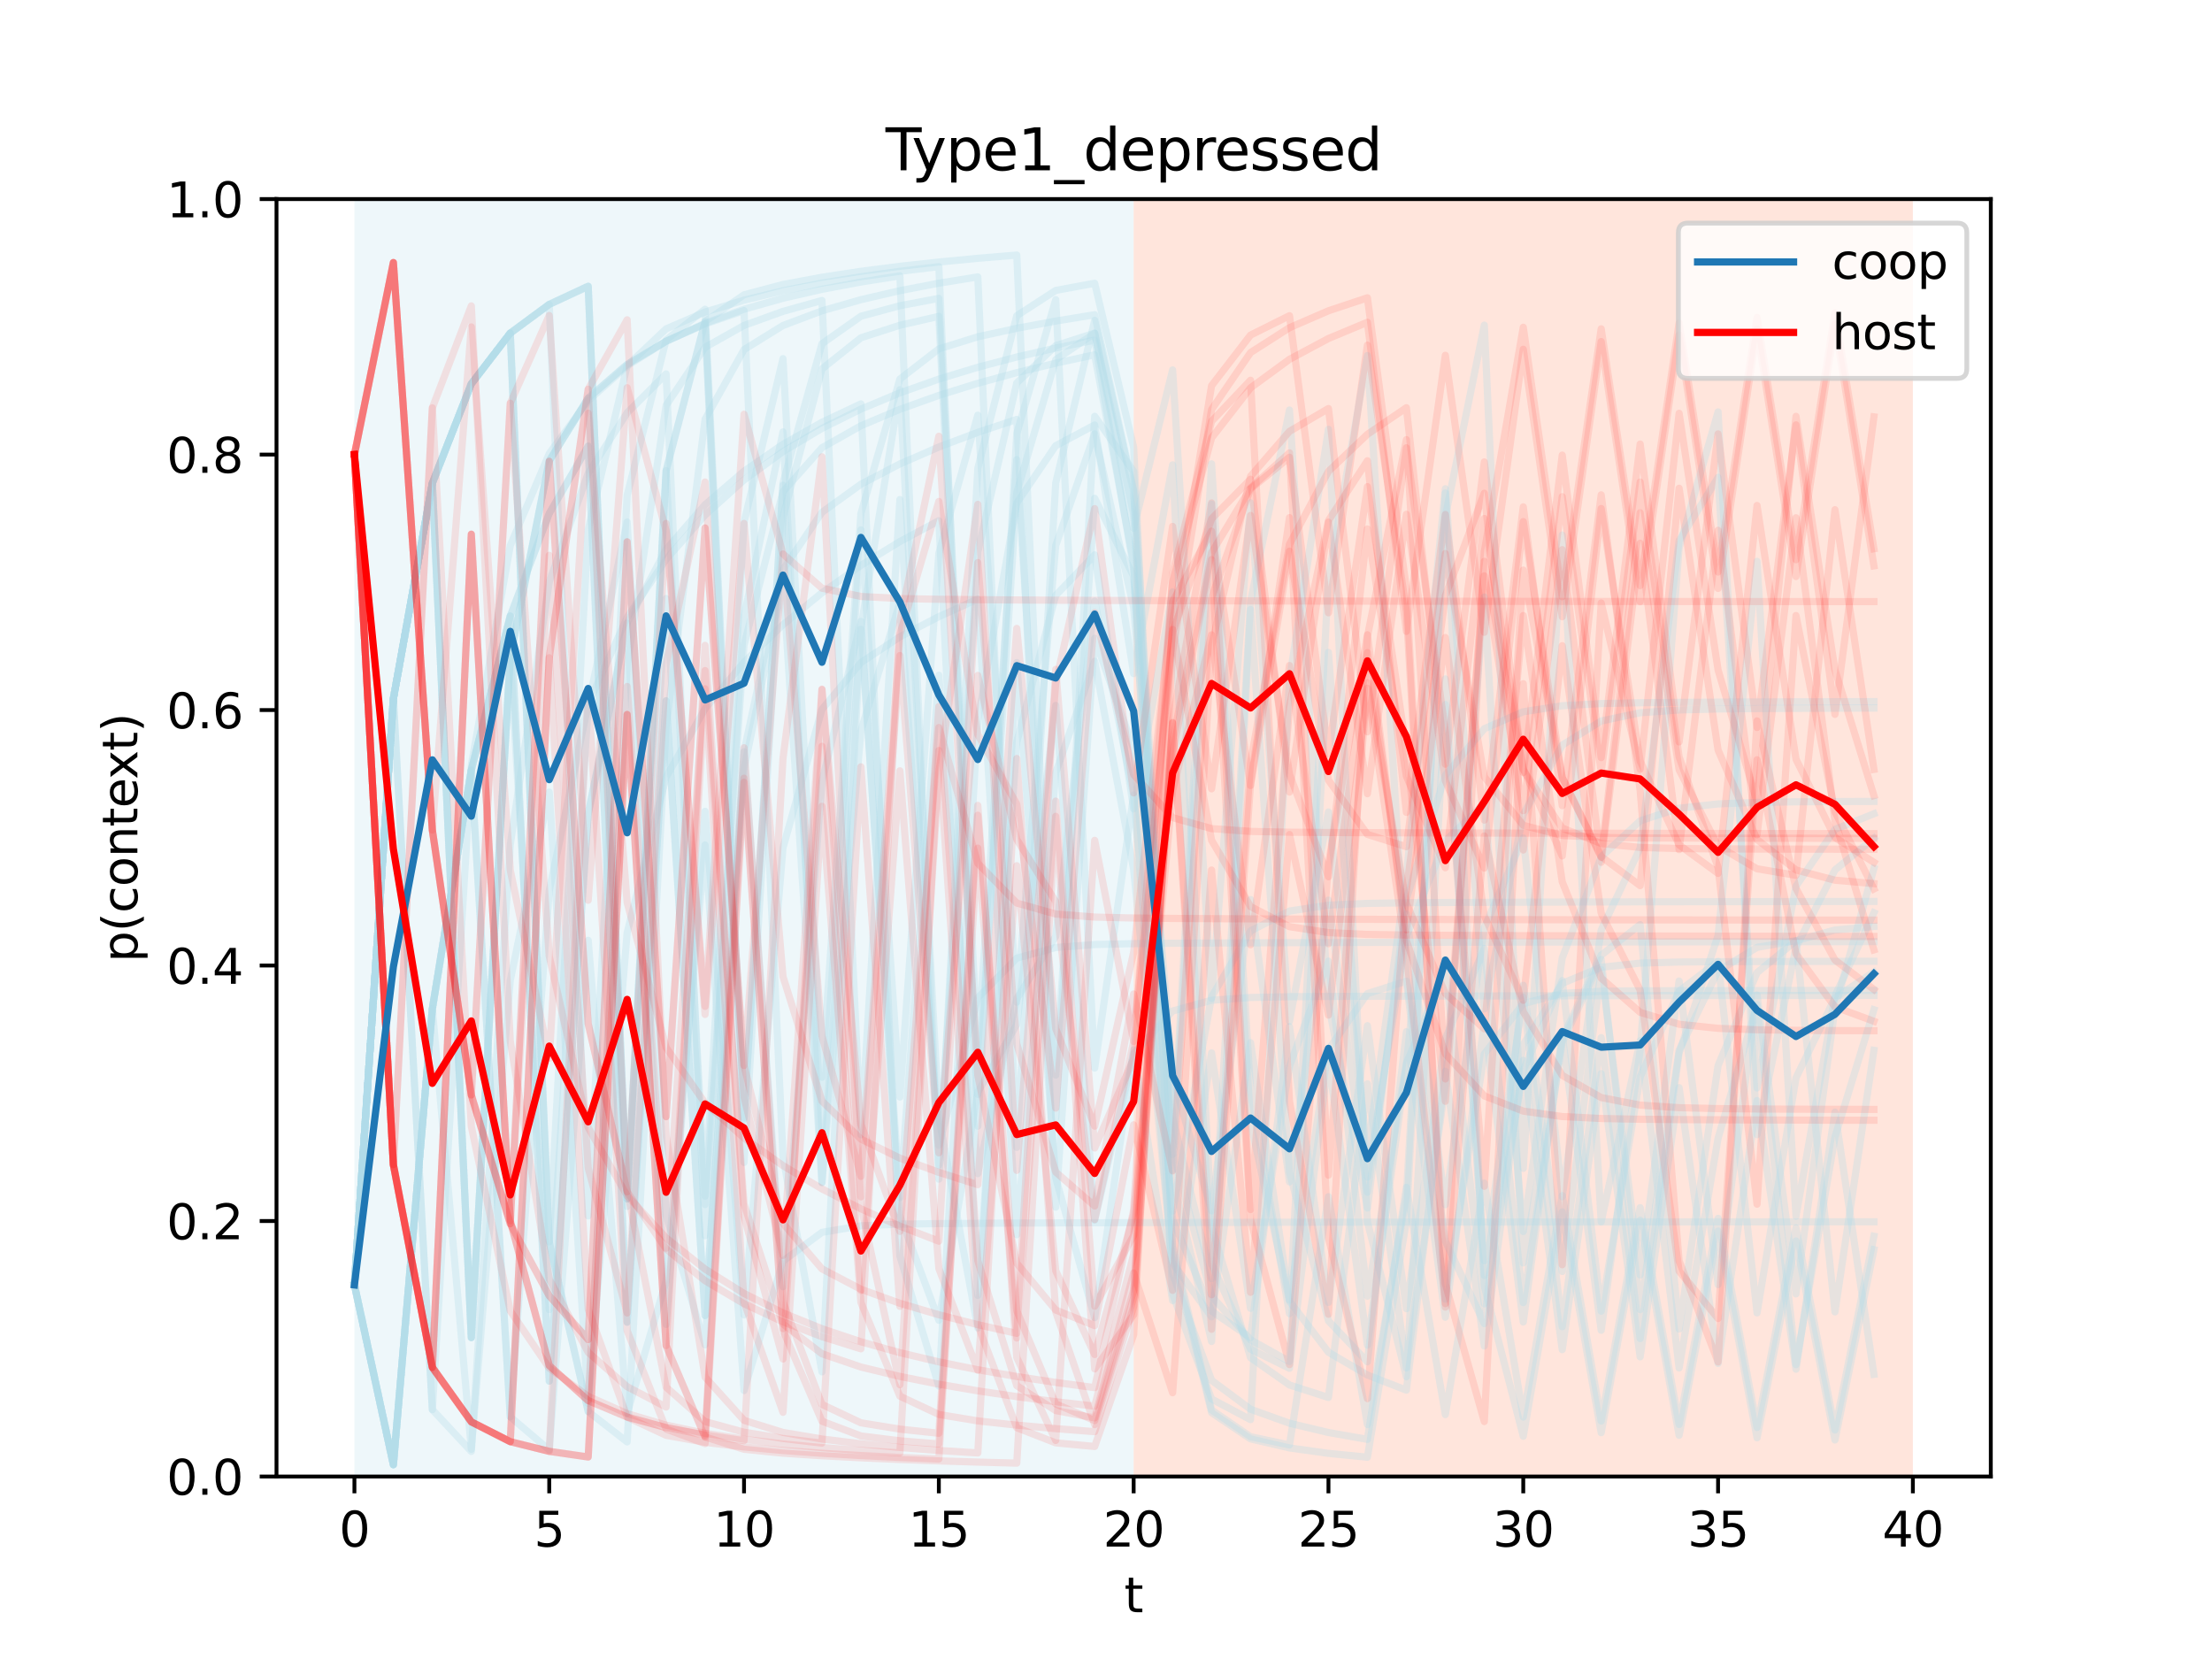 <?xml version="1.0" encoding="utf-8" standalone="no"?>
<!DOCTYPE svg PUBLIC "-//W3C//DTD SVG 1.1//EN"
  "http://www.w3.org/Graphics/SVG/1.1/DTD/svg11.dtd">
<svg height="345.6pt" version="1.1" viewBox="0 0 460.8 345.6" width="460.8pt" xmlns="http://www.w3.org/2000/svg" xmlns:xlink="http://www.w3.org/1999/xlink">
 <defs>
  <style type="text/css">*{stroke-linecap:butt;stroke-linejoin:round;}</style>
 </defs>
 <g id="figure_1">
  <g id="patch_1">
   <path d="M 0 345.6 
L 460.8 345.6 
L 460.8 0 
L 0 0 
z
" style="fill:#ffffff;"/>
  </g>
  <g id="axes_1">
   <g id="patch_2">
    <path d="M 57.6 307.584 
L 414.72 307.584 
L 414.72 41.472 
L 57.6 41.472 
z
" style="fill:#ffffff;"/>
   </g>
   <g id="patch_3">
    <path clip-path="url(#p70c078f89a)" d="M 73.833 307.584 
L 73.833 41.472 
L 236.16 41.472 
L 236.16 307.584 
z
" style="fill:#add8e6;opacity:0.2;"/>
   </g>
   <g id="patch_4">
    <path clip-path="url(#p70c078f89a)" d="M 236.16 307.584 
L 236.16 41.472 
L 398.487 41.472 
L 398.487 307.584 
z
" style="fill:#ff7f50;opacity:0.2;"/>
   </g>
   <g id="matplotlib.axis_1">
    <g id="xtick_1">
     <g id="line2d_1">
      <defs>
       <path d="M 0 0 
L 0 3.5 
" id="mb868117c98" style="stroke:#000000;stroke-width:0.8;"/>
      </defs>
      <g>
       <use style="stroke:#000000;stroke-width:0.8;" x="73.833" xlink:href="#mb868117c98" y="307.584"/>
      </g>
     </g>
     <g id="text_1">
      <!-- 0 -->
      <g transform="translate(70.651 322.182)scale(0.1 -0.1)">
       <defs>
        <path d="M 2034 4250 
Q 1547 4250 1301 3770 
Q 1056 3291 1056 2328 
Q 1056 1369 1301 889 
Q 1547 409 2034 409 
Q 2525 409 2770 889 
Q 3016 1369 3016 2328 
Q 3016 3291 2770 3770 
Q 2525 4250 2034 4250 
z
M 2034 4750 
Q 2819 4750 3233 4129 
Q 3647 3509 3647 2328 
Q 3647 1150 3233 529 
Q 2819 -91 2034 -91 
Q 1250 -91 836 529 
Q 422 1150 422 2328 
Q 422 3509 836 4129 
Q 1250 4750 2034 4750 
z
" id="DejaVuSans-30" transform="scale(0.016)"/>
       </defs>
       <use xlink:href="#DejaVuSans-30"/>
      </g>
     </g>
    </g>
    <g id="xtick_2">
     <g id="line2d_2">
      <g>
       <use style="stroke:#000000;stroke-width:0.8;" x="114.415" xlink:href="#mb868117c98" y="307.584"/>
      </g>
     </g>
     <g id="text_2">
      <!-- 5 -->
      <g transform="translate(111.233 322.182)scale(0.1 -0.1)">
       <defs>
        <path d="M 691 4666 
L 3169 4666 
L 3169 4134 
L 1269 4134 
L 1269 2991 
Q 1406 3038 1543 3061 
Q 1681 3084 1819 3084 
Q 2600 3084 3056 2656 
Q 3513 2228 3513 1497 
Q 3513 744 3044 326 
Q 2575 -91 1722 -91 
Q 1428 -91 1123 -41 
Q 819 9 494 109 
L 494 744 
Q 775 591 1075 516 
Q 1375 441 1709 441 
Q 2250 441 2565 725 
Q 2881 1009 2881 1497 
Q 2881 1984 2565 2268 
Q 2250 2553 1709 2553 
Q 1456 2553 1204 2497 
Q 953 2441 691 2322 
L 691 4666 
z
" id="DejaVuSans-35" transform="scale(0.016)"/>
       </defs>
       <use xlink:href="#DejaVuSans-35"/>
      </g>
     </g>
    </g>
    <g id="xtick_3">
     <g id="line2d_3">
      <g>
       <use style="stroke:#000000;stroke-width:0.8;" x="154.996" xlink:href="#mb868117c98" y="307.584"/>
      </g>
     </g>
     <g id="text_3">
      <!-- 10 -->
      <g transform="translate(148.634 322.182)scale(0.1 -0.1)">
       <defs>
        <path d="M 794 531 
L 1825 531 
L 1825 4091 
L 703 3866 
L 703 4441 
L 1819 4666 
L 2450 4666 
L 2450 531 
L 3481 531 
L 3481 0 
L 794 0 
L 794 531 
z
" id="DejaVuSans-31" transform="scale(0.016)"/>
       </defs>
       <use xlink:href="#DejaVuSans-31"/>
       <use x="63.623" xlink:href="#DejaVuSans-30"/>
      </g>
     </g>
    </g>
    <g id="xtick_4">
     <g id="line2d_4">
      <g>
       <use style="stroke:#000000;stroke-width:0.8;" x="195.578" xlink:href="#mb868117c98" y="307.584"/>
      </g>
     </g>
     <g id="text_4">
      <!-- 15 -->
      <g transform="translate(189.216 322.182)scale(0.1 -0.1)">
       <use xlink:href="#DejaVuSans-31"/>
       <use x="63.623" xlink:href="#DejaVuSans-35"/>
      </g>
     </g>
    </g>
    <g id="xtick_5">
     <g id="line2d_5">
      <g>
       <use style="stroke:#000000;stroke-width:0.8;" x="236.16" xlink:href="#mb868117c98" y="307.584"/>
      </g>
     </g>
     <g id="text_5">
      <!-- 20 -->
      <g transform="translate(229.798 322.182)scale(0.1 -0.1)">
       <defs>
        <path d="M 1228 531 
L 3431 531 
L 3431 0 
L 469 0 
L 469 531 
Q 828 903 1448 1529 
Q 2069 2156 2228 2338 
Q 2531 2678 2651 2914 
Q 2772 3150 2772 3378 
Q 2772 3750 2511 3984 
Q 2250 4219 1831 4219 
Q 1534 4219 1204 4116 
Q 875 4013 500 3803 
L 500 4441 
Q 881 4594 1212 4672 
Q 1544 4750 1819 4750 
Q 2544 4750 2975 4387 
Q 3406 4025 3406 3419 
Q 3406 3131 3298 2873 
Q 3191 2616 2906 2266 
Q 2828 2175 2409 1742 
Q 1991 1309 1228 531 
z
" id="DejaVuSans-32" transform="scale(0.016)"/>
       </defs>
       <use xlink:href="#DejaVuSans-32"/>
       <use x="63.623" xlink:href="#DejaVuSans-30"/>
      </g>
     </g>
    </g>
    <g id="xtick_6">
     <g id="line2d_6">
      <g>
       <use style="stroke:#000000;stroke-width:0.8;" x="276.742" xlink:href="#mb868117c98" y="307.584"/>
      </g>
     </g>
     <g id="text_6">
      <!-- 25 -->
      <g transform="translate(270.379 322.182)scale(0.1 -0.1)">
       <use xlink:href="#DejaVuSans-32"/>
       <use x="63.623" xlink:href="#DejaVuSans-35"/>
      </g>
     </g>
    </g>
    <g id="xtick_7">
     <g id="line2d_7">
      <g>
       <use style="stroke:#000000;stroke-width:0.8;" x="317.324" xlink:href="#mb868117c98" y="307.584"/>
      </g>
     </g>
     <g id="text_7">
      <!-- 30 -->
      <g transform="translate(310.961 322.182)scale(0.1 -0.1)">
       <defs>
        <path d="M 2597 2516 
Q 3050 2419 3304 2112 
Q 3559 1806 3559 1356 
Q 3559 666 3084 287 
Q 2609 -91 1734 -91 
Q 1441 -91 1130 -33 
Q 819 25 488 141 
L 488 750 
Q 750 597 1062 519 
Q 1375 441 1716 441 
Q 2309 441 2620 675 
Q 2931 909 2931 1356 
Q 2931 1769 2642 2001 
Q 2353 2234 1838 2234 
L 1294 2234 
L 1294 2753 
L 1863 2753 
Q 2328 2753 2575 2939 
Q 2822 3125 2822 3475 
Q 2822 3834 2567 4026 
Q 2313 4219 1838 4219 
Q 1578 4219 1281 4162 
Q 984 4106 628 3988 
L 628 4550 
Q 988 4650 1302 4700 
Q 1616 4750 1894 4750 
Q 2613 4750 3031 4423 
Q 3450 4097 3450 3541 
Q 3450 3153 3228 2886 
Q 3006 2619 2597 2516 
z
" id="DejaVuSans-33" transform="scale(0.016)"/>
       </defs>
       <use xlink:href="#DejaVuSans-33"/>
       <use x="63.623" xlink:href="#DejaVuSans-30"/>
      </g>
     </g>
    </g>
    <g id="xtick_8">
     <g id="line2d_8">
      <g>
       <use style="stroke:#000000;stroke-width:0.8;" x="357.905" xlink:href="#mb868117c98" y="307.584"/>
      </g>
     </g>
     <g id="text_8">
      <!-- 35 -->
      <g transform="translate(351.543 322.182)scale(0.1 -0.1)">
       <use xlink:href="#DejaVuSans-33"/>
       <use x="63.623" xlink:href="#DejaVuSans-35"/>
      </g>
     </g>
    </g>
    <g id="xtick_9">
     <g id="line2d_9">
      <g>
       <use style="stroke:#000000;stroke-width:0.8;" x="398.487" xlink:href="#mb868117c98" y="307.584"/>
      </g>
     </g>
     <g id="text_9">
      <!-- 40 -->
      <g transform="translate(392.125 322.182)scale(0.1 -0.1)">
       <defs>
        <path d="M 2419 4116 
L 825 1625 
L 2419 1625 
L 2419 4116 
z
M 2253 4666 
L 3047 4666 
L 3047 1625 
L 3713 1625 
L 3713 1100 
L 3047 1100 
L 3047 0 
L 2419 0 
L 2419 1100 
L 313 1100 
L 313 1709 
L 2253 4666 
z
" id="DejaVuSans-34" transform="scale(0.016)"/>
       </defs>
       <use xlink:href="#DejaVuSans-34"/>
       <use x="63.623" xlink:href="#DejaVuSans-30"/>
      </g>
     </g>
    </g>
    <g id="text_10">
     <!-- t -->
     <g transform="translate(234.2 335.861)scale(0.1 -0.1)">
      <defs>
       <path d="M 1172 4494 
L 1172 3500 
L 2356 3500 
L 2356 3053 
L 1172 3053 
L 1172 1153 
Q 1172 725 1289 603 
Q 1406 481 1766 481 
L 2356 481 
L 2356 0 
L 1766 0 
Q 1100 0 847 248 
Q 594 497 594 1153 
L 594 3053 
L 172 3053 
L 172 3500 
L 594 3500 
L 594 4494 
L 1172 4494 
z
" id="DejaVuSans-74" transform="scale(0.016)"/>
      </defs>
      <use xlink:href="#DejaVuSans-74"/>
     </g>
    </g>
   </g>
   <g id="matplotlib.axis_2">
    <g id="ytick_1">
     <g id="line2d_10">
      <defs>
       <path d="M 0 0 
L -3.5 0 
" id="m97320b64bc" style="stroke:#000000;stroke-width:0.8;"/>
      </defs>
      <g>
       <use style="stroke:#000000;stroke-width:0.8;" x="57.6" xlink:href="#m97320b64bc" y="307.584"/>
      </g>
     </g>
     <g id="text_11">
      <!-- 0.0 -->
      <g transform="translate(34.697 311.383)scale(0.1 -0.1)">
       <defs>
        <path d="M 684 794 
L 1344 794 
L 1344 0 
L 684 0 
L 684 794 
z
" id="DejaVuSans-2e" transform="scale(0.016)"/>
       </defs>
       <use xlink:href="#DejaVuSans-30"/>
       <use x="63.623" xlink:href="#DejaVuSans-2e"/>
       <use x="95.41" xlink:href="#DejaVuSans-30"/>
      </g>
     </g>
    </g>
    <g id="ytick_2">
     <g id="line2d_11">
      <g>
       <use style="stroke:#000000;stroke-width:0.8;" x="57.6" xlink:href="#m97320b64bc" y="254.362"/>
      </g>
     </g>
     <g id="text_12">
      <!-- 0.2 -->
      <g transform="translate(34.697 258.161)scale(0.1 -0.1)">
       <use xlink:href="#DejaVuSans-30"/>
       <use x="63.623" xlink:href="#DejaVuSans-2e"/>
       <use x="95.41" xlink:href="#DejaVuSans-32"/>
      </g>
     </g>
    </g>
    <g id="ytick_3">
     <g id="line2d_12">
      <g>
       <use style="stroke:#000000;stroke-width:0.8;" x="57.6" xlink:href="#m97320b64bc" y="201.139"/>
      </g>
     </g>
     <g id="text_13">
      <!-- 0.4 -->
      <g transform="translate(34.697 204.938)scale(0.1 -0.1)">
       <use xlink:href="#DejaVuSans-30"/>
       <use x="63.623" xlink:href="#DejaVuSans-2e"/>
       <use x="95.41" xlink:href="#DejaVuSans-34"/>
      </g>
     </g>
    </g>
    <g id="ytick_4">
     <g id="line2d_13">
      <g>
       <use style="stroke:#000000;stroke-width:0.8;" x="57.6" xlink:href="#m97320b64bc" y="147.917"/>
      </g>
     </g>
     <g id="text_14">
      <!-- 0.6 -->
      <g transform="translate(34.697 151.716)scale(0.1 -0.1)">
       <defs>
        <path d="M 2113 2584 
Q 1688 2584 1439 2293 
Q 1191 2003 1191 1497 
Q 1191 994 1439 701 
Q 1688 409 2113 409 
Q 2538 409 2786 701 
Q 3034 994 3034 1497 
Q 3034 2003 2786 2293 
Q 2538 2584 2113 2584 
z
M 3366 4563 
L 3366 3988 
Q 3128 4100 2886 4159 
Q 2644 4219 2406 4219 
Q 1781 4219 1451 3797 
Q 1122 3375 1075 2522 
Q 1259 2794 1537 2939 
Q 1816 3084 2150 3084 
Q 2853 3084 3261 2657 
Q 3669 2231 3669 1497 
Q 3669 778 3244 343 
Q 2819 -91 2113 -91 
Q 1303 -91 875 529 
Q 447 1150 447 2328 
Q 447 3434 972 4092 
Q 1497 4750 2381 4750 
Q 2619 4750 2861 4703 
Q 3103 4656 3366 4563 
z
" id="DejaVuSans-36" transform="scale(0.016)"/>
       </defs>
       <use xlink:href="#DejaVuSans-30"/>
       <use x="63.623" xlink:href="#DejaVuSans-2e"/>
       <use x="95.41" xlink:href="#DejaVuSans-36"/>
      </g>
     </g>
    </g>
    <g id="ytick_5">
     <g id="line2d_14">
      <g>
       <use style="stroke:#000000;stroke-width:0.8;" x="57.6" xlink:href="#m97320b64bc" y="94.694"/>
      </g>
     </g>
     <g id="text_15">
      <!-- 0.8 -->
      <g transform="translate(34.697 98.494)scale(0.1 -0.1)">
       <defs>
        <path d="M 2034 2216 
Q 1584 2216 1326 1975 
Q 1069 1734 1069 1313 
Q 1069 891 1326 650 
Q 1584 409 2034 409 
Q 2484 409 2743 651 
Q 3003 894 3003 1313 
Q 3003 1734 2745 1975 
Q 2488 2216 2034 2216 
z
M 1403 2484 
Q 997 2584 770 2862 
Q 544 3141 544 3541 
Q 544 4100 942 4425 
Q 1341 4750 2034 4750 
Q 2731 4750 3128 4425 
Q 3525 4100 3525 3541 
Q 3525 3141 3298 2862 
Q 3072 2584 2669 2484 
Q 3125 2378 3379 2068 
Q 3634 1759 3634 1313 
Q 3634 634 3220 271 
Q 2806 -91 2034 -91 
Q 1263 -91 848 271 
Q 434 634 434 1313 
Q 434 1759 690 2068 
Q 947 2378 1403 2484 
z
M 1172 3481 
Q 1172 3119 1398 2916 
Q 1625 2713 2034 2713 
Q 2441 2713 2670 2916 
Q 2900 3119 2900 3481 
Q 2900 3844 2670 4047 
Q 2441 4250 2034 4250 
Q 1625 4250 1398 4047 
Q 1172 3844 1172 3481 
z
" id="DejaVuSans-38" transform="scale(0.016)"/>
       </defs>
       <use xlink:href="#DejaVuSans-30"/>
       <use x="63.623" xlink:href="#DejaVuSans-2e"/>
       <use x="95.41" xlink:href="#DejaVuSans-38"/>
      </g>
     </g>
    </g>
    <g id="ytick_6">
     <g id="line2d_15">
      <g>
       <use style="stroke:#000000;stroke-width:0.8;" x="57.6" xlink:href="#m97320b64bc" y="41.472"/>
      </g>
     </g>
     <g id="text_16">
      <!-- 1.0 -->
      <g transform="translate(34.697 45.271)scale(0.1 -0.1)">
       <use xlink:href="#DejaVuSans-31"/>
       <use x="63.623" xlink:href="#DejaVuSans-2e"/>
       <use x="95.41" xlink:href="#DejaVuSans-30"/>
      </g>
     </g>
    </g>
    <g id="text_17">
     <!-- p(context) -->
     <g transform="translate(28.617 200.45)rotate(-90)scale(0.1 -0.1)">
      <defs>
       <path d="M 1159 525 
L 1159 -1331 
L 581 -1331 
L 581 3500 
L 1159 3500 
L 1159 2969 
Q 1341 3281 1617 3432 
Q 1894 3584 2278 3584 
Q 2916 3584 3314 3078 
Q 3713 2572 3713 1747 
Q 3713 922 3314 415 
Q 2916 -91 2278 -91 
Q 1894 -91 1617 61 
Q 1341 213 1159 525 
z
M 3116 1747 
Q 3116 2381 2855 2742 
Q 2594 3103 2138 3103 
Q 1681 3103 1420 2742 
Q 1159 2381 1159 1747 
Q 1159 1113 1420 752 
Q 1681 391 2138 391 
Q 2594 391 2855 752 
Q 3116 1113 3116 1747 
z
" id="DejaVuSans-70" transform="scale(0.016)"/>
       <path d="M 1984 4856 
Q 1566 4138 1362 3434 
Q 1159 2731 1159 2009 
Q 1159 1288 1364 580 
Q 1569 -128 1984 -844 
L 1484 -844 
Q 1016 -109 783 600 
Q 550 1309 550 2009 
Q 550 2706 781 3412 
Q 1013 4119 1484 4856 
L 1984 4856 
z
" id="DejaVuSans-28" transform="scale(0.016)"/>
       <path d="M 3122 3366 
L 3122 2828 
Q 2878 2963 2633 3030 
Q 2388 3097 2138 3097 
Q 1578 3097 1268 2742 
Q 959 2388 959 1747 
Q 959 1106 1268 751 
Q 1578 397 2138 397 
Q 2388 397 2633 464 
Q 2878 531 3122 666 
L 3122 134 
Q 2881 22 2623 -34 
Q 2366 -91 2075 -91 
Q 1284 -91 818 406 
Q 353 903 353 1747 
Q 353 2603 823 3093 
Q 1294 3584 2113 3584 
Q 2378 3584 2631 3529 
Q 2884 3475 3122 3366 
z
" id="DejaVuSans-63" transform="scale(0.016)"/>
       <path d="M 1959 3097 
Q 1497 3097 1228 2736 
Q 959 2375 959 1747 
Q 959 1119 1226 758 
Q 1494 397 1959 397 
Q 2419 397 2687 759 
Q 2956 1122 2956 1747 
Q 2956 2369 2687 2733 
Q 2419 3097 1959 3097 
z
M 1959 3584 
Q 2709 3584 3137 3096 
Q 3566 2609 3566 1747 
Q 3566 888 3137 398 
Q 2709 -91 1959 -91 
Q 1206 -91 779 398 
Q 353 888 353 1747 
Q 353 2609 779 3096 
Q 1206 3584 1959 3584 
z
" id="DejaVuSans-6f" transform="scale(0.016)"/>
       <path d="M 3513 2113 
L 3513 0 
L 2938 0 
L 2938 2094 
Q 2938 2591 2744 2837 
Q 2550 3084 2163 3084 
Q 1697 3084 1428 2787 
Q 1159 2491 1159 1978 
L 1159 0 
L 581 0 
L 581 3500 
L 1159 3500 
L 1159 2956 
Q 1366 3272 1645 3428 
Q 1925 3584 2291 3584 
Q 2894 3584 3203 3211 
Q 3513 2838 3513 2113 
z
" id="DejaVuSans-6e" transform="scale(0.016)"/>
       <path d="M 3597 1894 
L 3597 1613 
L 953 1613 
Q 991 1019 1311 708 
Q 1631 397 2203 397 
Q 2534 397 2845 478 
Q 3156 559 3463 722 
L 3463 178 
Q 3153 47 2828 -22 
Q 2503 -91 2169 -91 
Q 1331 -91 842 396 
Q 353 884 353 1716 
Q 353 2575 817 3079 
Q 1281 3584 2069 3584 
Q 2775 3584 3186 3129 
Q 3597 2675 3597 1894 
z
M 3022 2063 
Q 3016 2534 2758 2815 
Q 2500 3097 2075 3097 
Q 1594 3097 1305 2825 
Q 1016 2553 972 2059 
L 3022 2063 
z
" id="DejaVuSans-65" transform="scale(0.016)"/>
       <path d="M 3513 3500 
L 2247 1797 
L 3578 0 
L 2900 0 
L 1881 1375 
L 863 0 
L 184 0 
L 1544 1831 
L 300 3500 
L 978 3500 
L 1906 2253 
L 2834 3500 
L 3513 3500 
z
" id="DejaVuSans-78" transform="scale(0.016)"/>
       <path d="M 513 4856 
L 1013 4856 
Q 1481 4119 1714 3412 
Q 1947 2706 1947 2009 
Q 1947 1309 1714 600 
Q 1481 -109 1013 -844 
L 513 -844 
Q 928 -128 1133 580 
Q 1338 1288 1338 2009 
Q 1338 2731 1133 3434 
Q 928 4138 513 4856 
z
" id="DejaVuSans-29" transform="scale(0.016)"/>
      </defs>
      <use xlink:href="#DejaVuSans-70"/>
      <use x="63.477" xlink:href="#DejaVuSans-28"/>
      <use x="102.49" xlink:href="#DejaVuSans-63"/>
      <use x="157.471" xlink:href="#DejaVuSans-6f"/>
      <use x="218.652" xlink:href="#DejaVuSans-6e"/>
      <use x="282.031" xlink:href="#DejaVuSans-74"/>
      <use x="321.24" xlink:href="#DejaVuSans-65"/>
      <use x="381.014" xlink:href="#DejaVuSans-78"/>
      <use x="440.193" xlink:href="#DejaVuSans-74"/>
      <use x="479.402" xlink:href="#DejaVuSans-29"/>
     </g>
    </g>
   </g>
   <g id="line2d_16">
    <path clip-path="url(#p70c078f89a)" d="M 73.833 267.667 
L 81.949 145.545 
L 90.065 100.668 
L 98.182 79.96 
L 106.298 69.396 
L 114.415 258.701 
L 122.531 294.037 
L 130.647 300.374 
L 138.764 151.555 
L 146.88 87.339 
L 154.996 72.826 
L 163.113 67.811 
L 171.229 64.753 
L 179.345 62.426 
L 187.462 60.546 
L 195.578 58.991 
L 203.695 57.684 
L 211.811 239.014 
L 219.927 100.601 
L 228.044 66.722 
L 236.16 102.518 
L 244.276 259.718 
L 252.393 293.722 
L 260.509 299.299 
L 268.625 301.009 
L 276.742 249.291 
L 284.858 296.771 
L 292.975 249.098 
L 301.091 107.612 
L 309.207 67.73 
L 317.324 243.395 
L 325.44 111.449 
L 333.556 254.524 
L 341.673 216.817 
L 349.789 284.972 
L 357.905 237.12 
L 366.022 209.253 
L 374.138 284.286 
L 382.255 236.875 
L 390.371 210.35 
" style="fill:none;stroke:#add8e6;stroke-linecap:square;stroke-opacity:0.3;stroke-width:1.5;"/>
   </g>
   <g id="line2d_17">
    <path clip-path="url(#p70c078f89a)" d="M 73.833 267.667 
L 81.949 145.545 
L 90.065 100.668 
L 98.182 79.96 
L 106.298 69.396 
L 114.415 63.41 
L 122.531 253.304 
L 130.647 103.175 
L 138.764 70.826 
L 146.88 64.411 
L 154.996 232.851 
L 163.113 101.083 
L 171.229 235.55 
L 179.345 110.383 
L 187.462 228.533 
L 195.578 115.299 
L 203.695 86.486 
L 211.811 208.768 
L 219.927 113.648 
L 228.044 90.376 
L 236.16 126.553 
L 244.276 224.417 
L 252.393 252.241 
L 260.509 187.388 
L 268.625 246.203 
L 276.742 187.508 
L 284.858 248.378 
L 292.975 190.397 
L 301.091 250.963 
L 309.207 193.301 
L 317.324 174.556 
L 325.44 249.288 
L 333.556 193.741 
L 341.673 176.679 
L 349.789 112.612 
L 357.905 99.447 
L 366.022 226.636 
L 374.138 184.625 
L 382.255 172.758 
L 390.371 169.521 
" style="fill:none;stroke:#add8e6;stroke-linecap:square;stroke-opacity:0.3;stroke-width:1.5;"/>
   </g>
   <g id="line2d_18">
    <path clip-path="url(#p70c078f89a)" d="M 73.833 267.667 
L 81.949 305.131 
L 90.065 210.15 
L 98.182 160.417 
L 106.298 128.324 
L 114.415 106.964 
L 122.531 92.935 
L 130.647 275.444 
L 138.764 145.981 
L 146.88 274.064 
L 154.996 156.598 
L 163.113 268.056 
L 171.229 162.824 
L 179.345 129.442 
L 187.462 253.247 
L 195.578 275.037 
L 203.695 227.514 
L 211.811 213.403 
L 219.927 146.951 
L 228.044 254.199 
L 236.16 219.511 
L 244.276 210.612 
L 252.393 208.364 
L 260.509 207.795 
L 268.625 207.636 
L 276.742 207.575 
L 284.858 207.54 
L 292.975 207.514 
L 301.091 207.491 
L 309.207 207.471 
L 317.324 207.453 
L 325.44 207.437 
L 333.556 207.423 
L 341.673 207.41 
L 349.789 207.398 
L 357.905 207.388 
L 366.022 207.378 
L 374.138 207.37 
L 382.255 207.362 
L 390.371 207.355 
" style="fill:none;stroke:#add8e6;stroke-linecap:square;stroke-opacity:0.3;stroke-width:1.5;"/>
   </g>
   <g id="line2d_19">
    <path clip-path="url(#p70c078f89a)" d="M 73.833 267.667 
L 81.949 145.545 
L 90.065 100.668 
L 98.182 278.647 
L 106.298 136.799 
L 114.415 96.006 
L 122.531 82.947 
L 130.647 251.317 
L 138.764 124.667 
L 146.88 250.938 
L 154.996 134.414 
L 163.113 102.401 
L 171.229 93.269 
L 179.345 88.693 
L 187.462 85.268 
L 195.578 82.37 
L 203.695 79.846 
L 211.811 77.624 
L 219.927 75.656 
L 228.044 73.904 
L 236.16 117.293 
L 244.276 239.607 
L 252.393 270.01 
L 260.509 279.109 
L 268.625 283.637 
L 276.742 135.894 
L 284.858 245.237 
L 292.975 195.049 
L 301.091 175.167 
L 309.207 167.403 
L 317.324 256.546 
L 325.44 199.554 
L 333.556 178.507 
L 341.673 170.988 
L 349.789 168.37 
L 357.905 167.471 
L 366.022 167.156 
L 374.138 167.037 
L 382.255 166.982 
L 390.371 166.948 
" style="fill:none;stroke:#add8e6;stroke-linecap:square;stroke-opacity:0.3;stroke-width:1.5;"/>
   </g>
   <g id="line2d_20">
    <path clip-path="url(#p70c078f89a)" d="M 73.833 267.667 
L 81.949 145.545 
L 90.065 100.668 
L 98.182 79.96 
L 106.298 69.396 
L 114.415 63.41 
L 122.531 59.632 
L 130.647 249.768 
L 138.764 98.041 
L 146.88 249.174 
L 154.996 108.815 
L 163.113 74.715 
L 171.229 224.425 
L 179.345 106.957 
L 187.462 78.968 
L 195.578 72.683 
L 203.695 70.159 
L 211.811 68.387 
L 219.927 66.886 
L 228.044 65.561 
L 236.16 102.172 
L 244.276 243.773 
L 252.393 105.02 
L 260.509 233.802 
L 268.625 271.068 
L 276.742 281.695 
L 284.858 286.448 
L 292.975 289.593 
L 301.091 223.16 
L 309.207 280.396 
L 317.324 220.894 
L 325.44 281.157 
L 333.556 223.653 
L 341.673 282.659 
L 349.789 226.581 
L 357.905 284.034 
L 366.022 229.253 
L 374.138 285.239 
L 382.255 231.671 
L 390.371 286.299 
" style="fill:none;stroke:#add8e6;stroke-linecap:square;stroke-opacity:0.3;stroke-width:1.5;"/>
   </g>
   <g id="line2d_21">
    <path clip-path="url(#p70c078f89a)" d="M 73.833 267.667 
L 81.949 305.131 
L 90.065 210.15 
L 98.182 160.417 
L 106.298 295.161 
L 114.415 185.607 
L 122.531 146.703 
L 130.647 128.625 
L 138.764 116.51 
L 146.88 107.285 
L 154.996 99.978 
L 163.113 94.077 
L 171.229 89.24 
L 179.345 85.221 
L 187.462 81.843 
L 195.578 78.971 
L 203.695 76.504 
L 211.811 74.366 
L 219.927 72.496 
L 228.044 70.85 
L 236.16 118.332 
L 244.276 269.557 
L 252.393 291.443 
L 260.509 295.738 
L 268.625 141.504 
L 276.742 89.428 
L 284.858 254.487 
L 292.975 286.801 
L 301.091 146.761 
L 309.207 262.641 
L 317.324 207.745 
L 325.44 276.386 
L 333.556 216.151 
L 341.673 278.852 
L 349.789 219.377 
L 357.905 194.869 
L 366.022 116.933 
L 374.138 253.379 
L 382.255 207.496 
L 390.371 190.144 
" style="fill:none;stroke:#add8e6;stroke-linecap:square;stroke-opacity:0.3;stroke-width:1.5;"/>
   </g>
   <g id="line2d_22">
    <path clip-path="url(#p70c078f89a)" d="M 73.833 267.667 
L 81.949 305.131 
L 90.065 210.15 
L 98.182 160.417 
L 106.298 128.324 
L 114.415 287.719 
L 122.531 169.508 
L 130.647 129.823 
L 138.764 114.457 
L 146.88 105.14 
L 154.996 98.153 
L 163.113 92.559 
L 171.229 87.965 
L 179.345 84.138 
L 187.462 261.662 
L 195.578 288.742 
L 203.695 150.183 
L 211.811 104.793 
L 219.927 92.845 
L 228.044 88.533 
L 236.16 140.326 
L 244.276 96.837 
L 252.393 255.481 
L 260.509 282.827 
L 268.625 288.52 
L 276.742 291.119 
L 284.858 225.774 
L 292.975 284.959 
L 301.091 225.846 
L 309.207 124.372 
L 317.324 263.092 
L 325.44 216.329 
L 333.556 198.981 
L 341.673 192.621 
L 349.789 276.869 
L 357.905 221.99 
L 366.022 202.617 
L 374.138 195.971 
L 382.255 193.74 
L 390.371 192.999 
" style="fill:none;stroke:#add8e6;stroke-linecap:square;stroke-opacity:0.3;stroke-width:1.5;"/>
   </g>
   <g id="line2d_23">
    <path clip-path="url(#p70c078f89a)" d="M 73.833 267.667 
L 81.949 145.545 
L 90.065 100.668 
L 98.182 79.96 
L 106.298 69.396 
L 114.415 258.701 
L 122.531 294.037 
L 130.647 138.698 
L 138.764 84.448 
L 146.88 72.352 
L 154.996 67.794 
L 163.113 64.862 
L 171.229 62.595 
L 179.345 236.399 
L 187.462 104.061 
L 195.578 242.715 
L 203.695 114.957 
L 211.811 79.776 
L 219.927 72.011 
L 228.044 69.389 
L 236.16 110.056 
L 244.276 77.063 
L 252.393 207.991 
L 260.509 104.739 
L 268.625 212.773 
L 276.742 169.154 
L 284.858 239.992 
L 292.975 182.429 
L 301.091 101.816 
L 309.207 210.183 
L 317.324 169.655 
L 325.44 155.218 
L 333.556 150.193 
L 341.673 148.481 
L 349.789 147.9 
L 357.905 147.693 
L 366.022 147.609 
L 374.138 147.565 
L 382.255 147.535 
L 390.371 147.511 
" style="fill:none;stroke:#add8e6;stroke-linecap:square;stroke-opacity:0.3;stroke-width:1.5;"/>
   </g>
   <g id="line2d_24">
    <path clip-path="url(#p70c078f89a)" d="M 73.833 267.667 
L 81.949 305.131 
L 90.065 210.15 
L 98.182 160.417 
L 106.298 128.324 
L 114.415 287.719 
L 122.531 169.508 
L 130.647 129.823 
L 138.764 275.909 
L 146.88 169.012 
L 154.996 273.925 
L 163.113 176.624 
L 171.229 147.765 
L 179.345 138.032 
L 187.462 132.655 
L 195.578 128.46 
L 203.695 124.783 
L 211.811 257.216 
L 219.927 160.956 
L 228.044 137.754 
L 236.16 181.139 
L 244.276 263.103 
L 252.393 274.327 
L 260.509 217.206 
L 268.625 270.861 
L 276.742 218.652 
L 284.858 206.986 
L 292.975 204.394 
L 301.091 270.663 
L 309.207 219.561 
L 317.324 209.08 
L 325.44 206.94 
L 333.556 206.503 
L 341.673 206.407 
L 349.789 206.378 
L 357.905 206.362 
L 366.022 206.35 
L 374.138 206.339 
L 382.255 206.33 
L 390.371 206.321 
" style="fill:none;stroke:#add8e6;stroke-linecap:square;stroke-opacity:0.3;stroke-width:1.5;"/>
   </g>
   <g id="line2d_25">
    <path clip-path="url(#p70c078f89a)" d="M 73.833 267.667 
L 81.949 145.545 
L 90.065 100.668 
L 98.182 79.96 
L 106.298 69.396 
L 114.415 63.41 
L 122.531 59.632 
L 130.647 249.768 
L 138.764 98.041 
L 146.88 66.988 
L 154.996 61.415 
L 163.113 59.26 
L 171.229 57.751 
L 179.345 56.52 
L 187.462 55.479 
L 195.578 54.586 
L 203.695 53.812 
L 211.811 53.134 
L 219.927 232.903 
L 228.044 86.723 
L 236.16 98.212 
L 244.276 240.499 
L 252.393 96.632 
L 260.509 227.263 
L 268.625 273.655 
L 276.742 120.506 
L 284.858 74.064 
L 292.975 203.426 
L 301.091 258.578 
L 309.207 275.732 
L 317.324 205.25 
L 325.44 264.867 
L 333.556 201.975 
L 341.673 265.601 
L 349.789 204.361 
L 357.905 267.603 
L 366.022 207.254 
L 374.138 269.545 
L 382.255 210 
L 390.371 180.924 
" style="fill:none;stroke:#add8e6;stroke-linecap:square;stroke-opacity:0.3;stroke-width:1.5;"/>
   </g>
   <g id="line2d_26">
    <path clip-path="url(#p70c078f89a)" d="M 73.833 267.667 
L 81.949 145.545 
L 90.065 100.668 
L 98.182 278.647 
L 106.298 136.799 
L 114.415 96.006 
L 122.531 82.947 
L 130.647 75.912 
L 138.764 71.084 
L 146.88 67.485 
L 154.996 64.692 
L 163.113 240.987 
L 171.229 285.789 
L 179.345 130.78 
L 187.462 81.182 
L 195.578 232.786 
L 203.695 276.638 
L 211.811 138.03 
L 219.927 245.357 
L 228.044 274.484 
L 236.16 218.726 
L 244.276 270.942 
L 252.393 219.339 
L 260.509 272.553 
L 268.625 222.103 
L 276.742 200.214 
L 284.858 270.019 
L 292.975 221.575 
L 301.091 201.927 
L 309.207 271.612 
L 317.324 222.953 
L 325.44 204.266 
L 333.556 273.139 
L 341.673 224.33 
L 349.789 206.463 
L 357.905 200.277 
L 366.022 273.497 
L 374.138 224.541 
L 382.255 207.863 
L 390.371 202.478 
" style="fill:none;stroke:#add8e6;stroke-linecap:square;stroke-opacity:0.3;stroke-width:1.5;"/>
   </g>
   <g id="line2d_27">
    <path clip-path="url(#p70c078f89a)" d="M 73.833 267.667 
L 81.949 305.131 
L 90.065 210.15 
L 98.182 160.417 
L 106.298 295.161 
L 114.415 302.044 
L 122.531 195.886 
L 130.647 294.403 
L 138.764 266.847 
L 146.88 176.023 
L 154.996 289.671 
L 163.113 262.7 
L 171.229 256.721 
L 179.345 255.358 
L 187.462 255.014 
L 195.578 254.896 
L 203.695 254.833 
L 211.811 254.787 
L 219.927 254.75 
L 228.044 254.719 
L 236.16 254.693 
L 244.276 254.671 
L 252.393 254.652 
L 260.509 254.636 
L 268.625 254.621 
L 276.742 254.609 
L 284.858 254.597 
L 292.975 254.588 
L 301.091 254.579 
L 309.207 254.571 
L 317.324 254.564 
L 325.44 254.557 
L 333.556 254.552 
L 341.673 254.546 
L 349.789 254.541 
L 357.905 254.537 
L 366.022 254.533 
L 374.138 254.529 
L 382.255 254.526 
L 390.371 254.523 
" style="fill:none;stroke:#add8e6;stroke-linecap:square;stroke-opacity:0.3;stroke-width:1.5;"/>
   </g>
   <g id="line2d_28">
    <path clip-path="url(#p70c078f89a)" d="M 73.833 267.667 
L 81.949 145.545 
L 90.065 293.656 
L 98.182 302.358 
L 106.298 176.018 
L 114.415 121.242 
L 122.531 98.587 
L 130.647 85.997 
L 138.764 77.887 
L 146.88 257.422 
L 154.996 128.41 
L 163.113 89.965 
L 171.229 246.374 
L 179.345 131.083 
L 187.462 249.481 
L 195.578 140.664 
L 203.695 244.486 
L 211.811 208.05 
L 219.927 195.067 
L 228.044 125.211 
L 236.16 165.738 
L 244.276 252.283 
L 252.393 207.66 
L 260.509 193.925 
L 268.625 189.785 
L 276.742 188.56 
L 284.858 188.189 
L 292.975 188.062 
L 301.091 188.004 
L 309.207 187.967 
L 317.324 187.938 
L 325.44 187.913 
L 333.556 187.892 
L 341.673 187.872 
L 349.789 187.854 
L 357.905 187.839 
L 366.022 187.824 
L 374.138 187.811 
L 382.255 187.8 
L 390.371 187.789 
" style="fill:none;stroke:#add8e6;stroke-linecap:square;stroke-opacity:0.3;stroke-width:1.5;"/>
   </g>
   <g id="line2d_29">
    <path clip-path="url(#p70c078f89a)" d="M 73.833 267.667 
L 81.949 145.545 
L 90.065 100.668 
L 98.182 79.96 
L 106.298 69.396 
L 114.415 63.41 
L 122.531 59.632 
L 130.647 249.768 
L 138.764 98.041 
L 146.88 66.988 
L 154.996 233.14 
L 163.113 100.611 
L 171.229 71.6 
L 179.345 65.878 
L 187.462 63.688 
L 195.578 62.154 
L 203.695 218.64 
L 211.811 95.742 
L 219.927 223.959 
L 228.044 103.795 
L 236.16 120.052 
L 244.276 232.785 
L 252.393 266.365 
L 260.509 125.338 
L 268.625 85.416 
L 276.742 209.033 
L 284.858 251.667 
L 292.975 187.278 
L 301.091 161.505 
L 309.207 151.798 
L 317.324 148.272 
L 325.44 147.016 
L 333.556 146.565 
L 341.673 146.392 
L 349.789 146.313 
L 357.905 146.267 
L 366.022 146.233 
L 374.138 146.205 
L 382.255 146.18 
L 390.371 146.158 
" style="fill:none;stroke:#add8e6;stroke-linecap:square;stroke-opacity:0.3;stroke-width:1.5;"/>
   </g>
   <g id="line2d_30">
    <path clip-path="url(#p70c078f89a)" d="M 73.833 267.667 
L 81.949 145.545 
L 90.065 100.668 
L 98.182 79.96 
L 106.298 69.396 
L 114.415 258.701 
L 122.531 110.391 
L 130.647 76.183 
L 138.764 68.511 
L 146.88 65.001 
L 154.996 62.528 
L 163.113 60.574 
L 171.229 58.976 
L 179.345 57.643 
L 187.462 56.516 
L 195.578 55.549 
L 203.695 234.604 
L 211.811 90.312 
L 219.927 62.419 
L 228.044 222.504 
L 236.16 165.611 
L 244.276 265.403 
L 252.393 287.551 
L 260.509 293.572 
L 268.625 296.484 
L 276.742 298.421 
L 284.858 299.847 
L 292.975 247.344 
L 301.091 294.687 
L 309.207 246.453 
L 317.324 295.202 
L 325.44 249.052 
L 333.556 296.026 
L 341.673 251.575 
L 349.789 296.748 
L 357.905 253.802 
L 366.022 297.365 
L 374.138 255.773 
L 382.255 297.898 
L 390.371 257.532 
" style="fill:none;stroke:#add8e6;stroke-linecap:square;stroke-opacity:0.3;stroke-width:1.5;"/>
   </g>
   <g id="line2d_31">
    <path clip-path="url(#p70c078f89a)" d="M 73.833 267.667 
L 81.949 305.131 
L 90.065 210.15 
L 98.182 160.417 
L 106.298 128.324 
L 114.415 106.964 
L 122.531 92.935 
L 130.647 275.444 
L 138.764 145.981 
L 146.88 274.064 
L 154.996 156.598 
L 163.113 118.634 
L 171.229 106.722 
L 179.345 100.869 
L 187.462 96.647 
L 195.578 93.124 
L 203.695 90.064 
L 211.811 87.369 
L 219.927 251.471 
L 228.044 132.98 
L 236.16 156.019 
L 244.276 254.149 
L 252.393 273.114 
L 260.509 278.682 
L 268.625 213.856 
L 276.742 271.313 
L 284.858 213.664 
L 292.975 272.634 
L 301.091 216.391 
L 309.207 197.595 
L 317.324 271.352 
L 325.44 217.12 
L 333.556 199.873 
L 341.673 272.824 
L 349.789 218.763 
L 357.905 202.259 
L 366.022 197.36 
L 374.138 195.934 
L 382.255 273.293 
L 390.371 218.798 
" style="fill:none;stroke:#add8e6;stroke-linecap:square;stroke-opacity:0.3;stroke-width:1.5;"/>
   </g>
   <g id="line2d_32">
    <path clip-path="url(#p70c078f89a)" d="M 73.833 267.667 
L 81.949 305.131 
L 90.065 210.15 
L 98.182 301.909 
L 106.298 204.242 
L 114.415 165.019 
L 122.531 292.376 
L 130.647 194.29 
L 138.764 161.868 
L 146.88 147.633 
L 154.996 137.957 
L 163.113 130.13 
L 171.229 123.491 
L 179.345 117.774 
L 187.462 112.812 
L 195.578 108.478 
L 203.695 269.843 
L 211.811 154.589 
L 219.927 124.02 
L 228.044 115.584 
L 236.16 168.505 
L 244.276 123.311 
L 252.393 263.284 
L 260.509 281.055 
L 268.625 285.041 
L 276.742 220.668 
L 284.858 280.235 
L 292.975 221.848 
L 301.091 141.425 
L 309.207 265.695 
L 317.324 217.58 
L 325.44 204.846 
L 333.556 201.503 
L 341.673 200.635 
L 349.789 200.405 
L 357.905 200.335 
L 366.022 200.305 
L 374.138 200.286 
L 382.255 200.271 
L 390.371 200.257 
" style="fill:none;stroke:#add8e6;stroke-linecap:square;stroke-opacity:0.3;stroke-width:1.5;"/>
   </g>
   <g id="line2d_33">
    <path clip-path="url(#p70c078f89a)" d="M 73.833 267.667 
L 81.949 145.545 
L 90.065 100.668 
L 98.182 278.647 
L 106.298 136.799 
L 114.415 272.819 
L 122.531 146.999 
L 130.647 108.731 
L 138.764 253.122 
L 146.88 280.164 
L 154.996 160.169 
L 163.113 121.131 
L 171.229 246.315 
L 179.345 152.236 
L 187.462 125.533 
L 195.578 238.565 
L 203.695 207.85 
L 211.811 199.6 
L 219.927 197.377 
L 228.044 196.766 
L 236.16 196.576 
L 244.276 196.495 
L 252.393 196.445 
L 260.509 196.406 
L 268.625 196.374 
L 276.742 196.346 
L 284.858 196.322 
L 292.975 196.301 
L 301.091 196.282 
L 309.207 196.266 
L 317.324 196.251 
L 325.44 196.238 
L 333.556 196.226 
L 341.673 196.215 
L 349.789 196.206 
L 357.905 196.197 
L 366.022 196.189 
L 374.138 196.182 
L 382.255 196.175 
L 390.371 196.169 
" style="fill:none;stroke:#add8e6;stroke-linecap:square;stroke-opacity:0.3;stroke-width:1.5;"/>
   </g>
   <g id="line2d_34">
    <path clip-path="url(#p70c078f89a)" d="M 73.833 267.667 
L 81.949 145.545 
L 90.065 100.668 
L 98.182 278.647 
L 106.298 136.799 
L 114.415 96.006 
L 122.531 82.947 
L 130.647 75.912 
L 138.764 71.084 
L 146.88 67.485 
L 154.996 242.156 
L 163.113 107.673 
L 171.229 76.854 
L 179.345 70.368 
L 187.462 67.753 
L 195.578 65.903 
L 203.695 227.989 
L 211.811 102.635 
L 219.927 74.928 
L 228.044 69.418 
L 236.16 107.152 
L 244.276 245.259 
L 252.393 279.452 
L 260.509 126.967 
L 268.625 244.197 
L 276.742 275.159 
L 284.858 283.693 
L 292.975 214.923 
L 301.091 274.403 
L 309.207 212.969 
L 317.324 275.386 
L 325.44 215.798 
L 333.556 277.123 
L 341.673 218.793 
L 349.789 114.097 
L 357.905 85.8 
L 366.022 236.382 
L 374.138 197.367 
L 382.255 181.235 
L 390.371 174.622 
" style="fill:none;stroke:#add8e6;stroke-linecap:square;stroke-opacity:0.3;stroke-width:1.5;"/>
   </g>
   <g id="line2d_35">
    <path clip-path="url(#p70c078f89a)" d="M 73.833 267.667 
L 81.949 145.545 
L 90.065 293.656 
L 98.182 159.433 
L 106.298 113.646 
L 114.415 94.493 
L 122.531 83.467 
L 130.647 76.215 
L 138.764 71.101 
L 146.88 67.32 
L 154.996 64.419 
L 163.113 62.128 
L 171.229 60.276 
L 179.345 58.749 
L 187.462 57.469 
L 195.578 245.635 
L 203.695 97.572 
L 211.811 65.77 
L 219.927 60.502 
L 228.044 59.005 
L 236.16 93.204 
L 244.276 261.014 
L 252.393 294.277 
L 260.509 299.744 
L 268.625 301.631 
L 276.742 302.762 
L 284.858 303.563 
L 292.975 254.329 
L 301.091 102.686 
L 309.207 267.908 
L 317.324 299.206 
L 325.44 252.448 
L 333.556 298.46 
L 341.673 254.17 
L 349.789 298.999 
L 357.905 256.458 
L 366.022 299.524 
L 374.138 258.512 
L 382.255 299.978 
L 390.371 260.332 
" style="fill:none;stroke:#add8e6;stroke-linecap:square;stroke-opacity:0.3;stroke-width:1.5;"/>
   </g>
   <g id="line2d_36">
    <path clip-path="url(#p70c078f89a)" d="M 73.833 94.694 
L 81.949 242.643 
L 90.065 284.845 
L 98.182 296.198 
L 106.298 300.325 
L 114.415 137.021 
L 122.531 81.086 
L 130.647 66.622 
L 138.764 236.528 
L 146.88 286.871 
L 154.996 295.881 
L 163.113 298.405 
L 171.229 299.775 
L 179.345 300.765 
L 187.462 301.539 
L 195.578 302.161 
L 203.695 302.672 
L 211.811 158.011 
L 219.927 273.282 
L 228.044 296.777 
L 236.16 270.308 
L 244.276 129.6 
L 252.393 80.346 
L 260.509 69.805 
L 268.625 65.763 
L 276.742 127.657 
L 284.858 71.898 
L 292.975 127.383 
L 301.091 267.41 
L 309.207 296.128 
L 317.324 142.429 
L 325.44 263.468 
L 333.556 125.624 
L 341.673 160.236 
L 349.789 86.102 
L 357.905 139.565 
L 366.022 167.064 
L 374.138 86.732 
L 382.255 139.555 
L 390.371 165.744 
" style="fill:none;stroke:#ff0000;stroke-linecap:square;stroke-opacity:0.1;stroke-width:1.5;"/>
   </g>
   <g id="line2d_37">
    <path clip-path="url(#p70c078f89a)" d="M 73.833 94.694 
L 81.949 242.643 
L 90.065 284.845 
L 98.182 296.198 
L 106.298 300.325 
L 114.415 302.343 
L 122.531 143.944 
L 130.647 277.229 
L 138.764 297.691 
L 146.88 300.729 
L 154.996 162.979 
L 163.113 276.773 
L 171.229 155.467 
L 179.345 268.833 
L 187.462 160.579 
L 195.578 264.246 
L 203.695 285.452 
L 211.811 180.35 
L 219.927 264.73 
L 228.044 282.176 
L 236.16 252.964 
L 244.276 164.686 
L 252.393 132.252 
L 260.509 196.812 
L 268.625 138.636 
L 276.742 196.601 
L 284.858 135.961 
L 292.975 193.716 
L 301.091 132.808 
L 309.207 190.795 
L 317.324 208.388 
L 325.44 134.511 
L 333.556 190.251 
L 341.673 206.266 
L 349.789 264.796 
L 357.905 274.666 
L 366.022 158.279 
L 374.138 198.714 
L 382.255 209.759 
L 390.371 212.755 
" style="fill:none;stroke:#ff0000;stroke-linecap:square;stroke-opacity:0.1;stroke-width:1.5;"/>
   </g>
   <g id="line2d_38">
    <path clip-path="url(#p70c078f89a)" d="M 73.833 94.694 
L 81.949 54.693 
L 90.065 172.909 
L 98.182 228.112 
L 106.298 254.929 
L 114.415 269.937 
L 122.531 279.068 
L 130.647 112.868 
L 138.764 232.622 
L 146.88 109.974 
L 154.996 221.964 
L 163.113 115.418 
L 171.229 215.796 
L 179.345 245.059 
L 187.462 132.223 
L 195.578 104.465 
L 203.695 153.013 
L 211.811 167.535 
L 219.927 230.831 
L 228.044 127.599 
L 236.16 161.354 
L 244.276 170.325 
L 252.393 172.615 
L 260.509 173.198 
L 268.625 173.363 
L 276.742 173.426 
L 284.858 173.463 
L 292.975 173.492 
L 301.091 173.516 
L 309.207 173.538 
L 317.324 173.557 
L 325.44 173.574 
L 333.556 173.589 
L 341.673 173.602 
L 349.789 173.615 
L 357.905 173.626 
L 366.022 173.636 
L 374.138 173.646 
L 382.255 173.654 
L 390.371 173.662 
" style="fill:none;stroke:#ff0000;stroke-linecap:square;stroke-opacity:0.1;stroke-width:1.5;"/>
   </g>
   <g id="line2d_39">
    <path clip-path="url(#p70c078f89a)" d="M 73.833 94.694 
L 81.949 242.643 
L 90.065 284.845 
L 98.182 111.285 
L 106.298 254.306 
L 114.415 284.468 
L 122.531 291.778 
L 130.647 143.006 
L 138.764 260.021 
L 146.88 139.691 
L 154.996 250.8 
L 163.113 275.818 
L 171.229 282.015 
L 179.345 284.777 
L 187.462 286.735 
L 195.578 288.352 
L 203.695 289.74 
L 211.811 290.945 
L 219.927 292.001 
L 228.044 292.931 
L 236.16 261.286 
L 244.276 154.277 
L 252.393 115.147 
L 260.509 101.653 
L 268.625 94.336 
L 276.742 244.809 
L 284.858 142.21 
L 292.975 188.179 
L 301.091 206.963 
L 309.207 214.329 
L 317.324 128.234 
L 325.44 183.703 
L 333.556 203.751 
L 341.673 210.887 
L 349.789 213.37 
L 357.905 214.223 
L 366.022 214.522 
L 374.138 214.636 
L 382.255 214.689 
L 390.371 214.721 
" style="fill:none;stroke:#ff0000;stroke-linecap:square;stroke-opacity:0.1;stroke-width:1.5;"/>
   </g>
   <g id="line2d_40">
    <path clip-path="url(#p70c078f89a)" d="M 73.833 94.694 
L 81.949 242.643 
L 90.065 284.845 
L 98.182 296.198 
L 106.298 300.325 
L 114.415 302.343 
L 122.531 303.519 
L 130.647 148.839 
L 138.764 280.315 
L 146.88 143.483 
L 154.996 271.185 
L 163.113 294.209 
L 171.229 167.961 
L 179.345 271.322 
L 187.462 290.849 
L 195.578 294.657 
L 203.695 296 
L 211.811 296.882 
L 219.927 297.61 
L 228.044 298.243 
L 236.16 272.181 
L 244.276 150.491 
L 252.393 269.719 
L 260.509 158.914 
L 268.625 113.372 
L 276.742 98.18 
L 284.858 90.472 
L 292.975 84.937 
L 301.091 159.2 
L 309.207 96.23 
L 317.324 160.946 
L 325.44 94.812 
L 333.556 157.826 
L 341.673 92.504 
L 349.789 154.556 
L 357.905 90.385 
L 366.022 151.552 
L 374.138 88.508 
L 382.255 148.811 
L 390.371 86.838 
" style="fill:none;stroke:#ff0000;stroke-linecap:square;stroke-opacity:0.1;stroke-width:1.5;"/>
   </g>
   <g id="line2d_41">
    <path clip-path="url(#p70c078f89a)" d="M 73.833 94.694 
L 81.949 54.693 
L 90.065 172.909 
L 98.182 228.112 
L 106.298 84 
L 114.415 199.181 
L 122.531 234.882 
L 130.647 249.088 
L 138.764 257.878 
L 146.88 264.378 
L 154.996 269.452 
L 163.113 273.507 
L 171.229 276.802 
L 179.345 279.518 
L 187.462 281.787 
L 195.578 283.705 
L 203.695 285.343 
L 211.811 286.757 
L 219.927 287.988 
L 228.044 289.069 
L 236.16 252.094 
L 244.276 119.463 
L 252.393 87.767 
L 260.509 79.212 
L 268.625 229.426 
L 276.742 273.784 
L 284.858 132.634 
L 292.975 91.592 
L 301.091 224.764 
L 309.207 119.962 
L 317.324 168.893 
L 325.44 103.455 
L 333.556 160.747 
L 341.673 100.412 
L 349.789 157.651 
L 357.905 180.72 
L 366.022 250.854 
L 374.138 128.226 
L 382.255 169.081 
L 390.371 185.179 
" style="fill:none;stroke:#ff0000;stroke-linecap:square;stroke-opacity:0.1;stroke-width:1.5;"/>
   </g>
   <g id="line2d_42">
    <path clip-path="url(#p70c078f89a)" d="M 73.833 94.694 
L 81.949 54.693 
L 90.065 172.909 
L 98.182 228.112 
L 106.298 254.929 
L 114.415 96.096 
L 122.531 213.28 
L 130.647 248.274 
L 138.764 260.175 
L 146.88 266.796 
L 154.996 271.593 
L 163.113 275.375 
L 171.229 278.447 
L 179.345 280.986 
L 187.462 129.417 
L 195.578 90.878 
L 203.695 224.012 
L 211.811 263.156 
L 219.927 272.905 
L 228.044 276.15 
L 236.16 234.317 
L 244.276 268.802 
L 252.393 134.532 
L 260.509 99.218 
L 268.625 89.858 
L 276.742 85.104 
L 284.858 152.454 
L 292.975 93.285 
L 301.091 152.485 
L 309.207 247.127 
L 317.324 118.764 
L 325.44 161.954 
L 333.556 178.429 
L 341.673 184.496 
L 349.789 101.715 
L 357.905 156.253 
L 366.022 174.879 
L 374.138 181.232 
L 382.255 183.363 
L 390.371 184.071 
" style="fill:none;stroke:#ff0000;stroke-linecap:square;stroke-opacity:0.1;stroke-width:1.5;"/>
   </g>
   <g id="line2d_43">
    <path clip-path="url(#p70c078f89a)" d="M 73.833 94.694 
L 81.949 242.643 
L 90.065 284.845 
L 98.182 296.198 
L 106.298 300.325 
L 114.415 137.021 
L 122.531 81.086 
L 130.647 247.868 
L 138.764 288.964 
L 146.88 296.139 
L 154.996 298.36 
L 163.113 299.663 
L 171.229 300.628 
L 179.345 159.742 
L 187.462 272.134 
L 195.578 147.174 
L 203.695 262.638 
L 211.811 288.656 
L 219.927 293.847 
L 228.044 295.386 
L 236.16 265.168 
L 244.276 290.128 
L 252.393 181.244 
L 260.509 269.212 
L 268.625 173.851 
L 276.742 211.465 
L 284.858 143.365 
L 292.975 198.753 
L 301.091 271.572 
L 309.207 174.14 
L 317.324 210.78 
L 325.44 224.022 
L 333.556 228.642 
L 341.673 230.217 
L 349.789 230.752 
L 357.905 230.943 
L 366.022 231.021 
L 374.138 231.062 
L 382.255 231.09 
L 390.371 231.113 
" style="fill:none;stroke:#ff0000;stroke-linecap:square;stroke-opacity:0.1;stroke-width:1.5;"/>
   </g>
   <g id="line2d_44">
    <path clip-path="url(#p70c078f89a)" d="M 73.833 94.694 
L 81.949 54.693 
L 90.065 172.909 
L 98.182 228.112 
L 106.298 254.929 
L 114.415 96.096 
L 122.531 213.28 
L 130.647 248.274 
L 138.764 109.048 
L 146.88 211.325 
L 154.996 109.046 
L 163.113 203.439 
L 171.229 229.368 
L 179.345 237.299 
L 187.462 241.262 
L 195.578 244.222 
L 203.695 246.787 
L 211.811 130.914 
L 219.927 214.312 
L 228.044 234.595 
L 236.16 198.379 
L 244.276 125.312 
L 252.393 110.645 
L 260.509 163.636 
L 268.625 114.817 
L 276.742 162.512 
L 284.858 173.821 
L 292.975 176.378 
L 301.091 115.322 
L 309.207 161.822 
L 317.324 171.932 
L 325.44 174.031 
L 333.556 174.462 
L 341.673 174.557 
L 349.789 174.587 
L 357.905 174.603 
L 366.022 174.615 
L 374.138 174.626 
L 382.255 174.636 
L 390.371 174.646 
" style="fill:none;stroke:#ff0000;stroke-linecap:square;stroke-opacity:0.1;stroke-width:1.5;"/>
   </g>
   <g id="line2d_45">
    <path clip-path="url(#p70c078f89a)" d="M 73.833 94.694 
L 81.949 242.643 
L 90.065 284.845 
L 98.182 296.198 
L 106.298 300.325 
L 114.415 302.343 
L 122.531 303.519 
L 130.647 148.839 
L 138.764 280.315 
L 146.88 299.346 
L 154.996 301.908 
L 163.113 302.725 
L 171.229 303.262 
L 179.345 303.686 
L 187.462 304.036 
L 195.578 304.33 
L 203.695 304.579 
L 211.811 304.794 
L 219.927 170.054 
L 228.044 285.158 
L 236.16 273.866 
L 244.276 150.605 
L 252.393 276.914 
L 260.509 163.275 
L 268.625 107.838 
L 276.742 257.854 
L 284.858 291.354 
L 292.975 185.437 
L 301.091 124.107 
L 309.207 102.756 
L 317.324 177.075 
L 325.44 114.502 
L 333.556 179.639 
L 341.673 113.177 
L 349.789 177 
L 357.905 110.471 
L 366.022 173.904 
L 374.138 107.862 
L 382.255 170.956 
L 390.371 197.872 
" style="fill:none;stroke:#ff0000;stroke-linecap:square;stroke-opacity:0.1;stroke-width:1.5;"/>
   </g>
   <g id="line2d_46">
    <path clip-path="url(#p70c078f89a)" d="M 73.833 94.694 
L 81.949 242.643 
L 90.065 284.845 
L 98.182 111.285 
L 106.298 254.306 
L 114.415 284.468 
L 122.531 291.778 
L 130.647 295.195 
L 138.764 297.391 
L 146.88 298.956 
L 154.996 300.125 
L 163.113 157.975 
L 171.229 95.163 
L 179.345 251.159 
L 187.462 288.465 
L 195.578 160.903 
L 203.695 105.072 
L 211.811 243.804 
L 219.927 142.323 
L 228.044 105.956 
L 236.16 165.181 
L 244.276 109.659 
L 252.393 164.328 
L 260.509 107.372 
L 268.625 161.34 
L 276.742 182.641 
L 284.858 110.19 
L 292.975 161.67 
L 301.091 180.774 
L 309.207 108.017 
L 317.324 160.108 
L 325.44 178.311 
L 333.556 105.939 
L 341.673 158.551 
L 349.789 175.991 
L 357.905 181.939 
L 366.022 105.305 
L 374.138 158.16 
L 382.255 174.46 
L 390.371 179.647 
" style="fill:none;stroke:#ff0000;stroke-linecap:square;stroke-opacity:0.1;stroke-width:1.5;"/>
   </g>
   <g id="line2d_47">
    <path clip-path="url(#p70c078f89a)" d="M 73.833 94.694 
L 81.949 54.693 
L 90.065 172.909 
L 98.182 228.112 
L 106.298 84 
L 114.415 65.731 
L 122.531 187.536 
L 130.647 80.774 
L 138.764 110.606 
L 146.88 209.652 
L 154.996 86.298 
L 163.113 115.398 
L 171.229 122.534 
L 179.345 124.247 
L 187.462 124.689 
L 195.578 124.842 
L 203.695 124.925 
L 211.811 124.984 
L 219.927 125.032 
L 228.044 125.072 
L 236.16 125.105 
L 244.276 125.133 
L 252.393 125.158 
L 260.509 125.179 
L 268.625 125.198 
L 276.742 125.214 
L 284.858 125.228 
L 292.975 125.241 
L 301.091 125.252 
L 309.207 125.262 
L 317.324 125.271 
L 325.44 125.28 
L 333.556 125.287 
L 341.673 125.294 
L 349.789 125.3 
L 357.905 125.306 
L 366.022 125.311 
L 374.138 125.315 
L 382.255 125.32 
L 390.371 125.324 
" style="fill:none;stroke:#ff0000;stroke-linecap:square;stroke-opacity:0.1;stroke-width:1.5;"/>
   </g>
   <g id="line2d_48">
    <path clip-path="url(#p70c078f89a)" d="M 73.833 94.694 
L 81.949 242.643 
L 90.065 84.968 
L 98.182 63.724 
L 106.298 216.837 
L 114.415 266.443 
L 122.531 281.714 
L 130.647 288.877 
L 138.764 293.112 
L 146.88 134.445 
L 154.996 253.327 
L 163.113 283.106 
L 171.229 143.645 
L 179.345 249.327 
L 187.462 136.563 
L 195.578 240.154 
L 203.695 140.705 
L 211.811 174.861 
L 219.927 187.825 
L 228.044 254.052 
L 236.16 217.007 
L 244.276 131.128 
L 252.393 175.042 
L 260.509 188.857 
L 268.625 193.04 
L 276.742 194.28 
L 284.858 194.656 
L 292.975 194.786 
L 301.091 194.845 
L 309.207 194.884 
L 317.324 194.914 
L 325.44 194.94 
L 333.556 194.962 
L 341.673 194.983 
L 349.789 195.001 
L 357.905 195.018 
L 366.022 195.033 
L 374.138 195.046 
L 382.255 195.059 
L 390.371 195.07 
" style="fill:none;stroke:#ff0000;stroke-linecap:square;stroke-opacity:0.1;stroke-width:1.5;"/>
   </g>
   <g id="line2d_49">
    <path clip-path="url(#p70c078f89a)" d="M 73.833 94.694 
L 81.949 242.643 
L 90.065 284.845 
L 98.182 296.198 
L 106.298 300.325 
L 114.415 302.343 
L 122.531 303.519 
L 130.647 148.839 
L 138.764 280.315 
L 146.88 299.346 
L 154.996 162.117 
L 163.113 277.132 
L 171.229 296.064 
L 179.345 299.14 
L 187.462 300.144 
L 195.578 300.799 
L 203.695 176.673 
L 211.811 278.731 
L 219.927 166.888 
L 228.044 272.112 
L 236.16 257.37 
L 244.276 156.744 
L 252.393 116.567 
L 260.509 254.061 
L 268.625 284.271 
L 276.742 179.944 
L 284.858 132.232 
L 292.975 195.935 
L 301.091 219.536 
L 309.207 228.295 
L 317.324 231.467 
L 325.44 232.597 
L 333.556 233.004 
L 341.673 233.161 
L 349.789 233.233 
L 357.905 233.275 
L 366.022 233.306 
L 374.138 233.332 
L 382.255 233.355 
L 390.371 233.375 
" style="fill:none;stroke:#ff0000;stroke-linecap:square;stroke-opacity:0.1;stroke-width:1.5;"/>
   </g>
   <g id="line2d_50">
    <path clip-path="url(#p70c078f89a)" d="M 73.833 94.694 
L 81.949 242.643 
L 90.065 284.845 
L 98.182 296.198 
L 106.298 300.325 
L 114.415 137.021 
L 122.531 272.724 
L 130.647 295.219 
L 138.764 298.999 
L 146.88 300.461 
L 154.996 301.428 
L 163.113 302.165 
L 171.229 302.75 
L 179.345 303.224 
L 187.462 303.616 
L 195.578 303.945 
L 203.695 167.783 
L 211.811 282.774 
L 219.927 300.078 
L 228.044 175.06 
L 236.16 216.945 
L 244.276 121.241 
L 252.393 91.229 
L 260.509 80.798 
L 268.625 74.85 
L 276.742 70.518 
L 284.858 67.131 
L 292.975 131.529 
L 301.091 74.013 
L 309.207 131.727 
L 317.324 72.762 
L 325.44 128.474 
L 333.556 71.16 
L 341.673 125.354 
L 349.789 69.754 
L 357.905 122.579 
L 366.022 68.537 
L 374.138 120.104 
L 382.255 67.473 
L 390.371 117.879 
" style="fill:none;stroke:#ff0000;stroke-linecap:square;stroke-opacity:0.1;stroke-width:1.5;"/>
   </g>
   <g id="line2d_51">
    <path clip-path="url(#p70c078f89a)" d="M 73.833 94.694 
L 81.949 54.693 
L 90.065 172.909 
L 98.182 228.112 
L 106.298 254.929 
L 114.415 269.937 
L 122.531 279.068 
L 130.647 112.868 
L 138.764 232.622 
L 146.88 109.974 
L 154.996 221.964 
L 163.113 254.853 
L 171.229 264.329 
L 179.345 268.576 
L 187.462 271.496 
L 195.578 273.891 
L 203.695 275.956 
L 211.811 277.766 
L 219.927 139.445 
L 228.044 239.142 
L 236.16 220.533 
L 244.276 131.779 
L 252.393 108.083 
L 260.509 99.838 
L 268.625 165.001 
L 276.742 108.775 
L 284.858 165.341 
L 292.975 107.134 
L 301.091 162.669 
L 309.207 180.835 
L 317.324 108.657 
L 325.44 161.98 
L 333.556 178.616 
L 341.673 106.812 
L 349.789 160.345 
L 357.905 176.276 
L 366.022 180.982 
L 374.138 182.35 
L 382.255 106.183 
L 390.371 160.273 
" style="fill:none;stroke:#ff0000;stroke-linecap:square;stroke-opacity:0.1;stroke-width:1.5;"/>
   </g>
   <g id="line2d_52">
    <path clip-path="url(#p70c078f89a)" d="M 73.833 94.694 
L 81.949 54.693 
L 90.065 172.909 
L 98.182 68.105 
L 106.298 181.257 
L 114.415 220.471 
L 122.531 86.087 
L 130.647 187.994 
L 138.764 218.208 
L 146.88 229.79 
L 154.996 237.073 
L 163.113 242.826 
L 171.229 247.669 
L 179.345 251.825 
L 187.462 255.425 
L 195.578 258.563 
L 203.695 117.19 
L 211.811 217.477 
L 219.927 244.161 
L 228.044 251.234 
L 236.16 207.061 
L 244.276 243.917 
L 252.393 124.485 
L 260.509 101.84 
L 268.625 95.253 
L 276.742 157.033 
L 284.858 101.382 
L 292.975 156.154 
L 301.091 229.424 
L 309.207 116.935 
L 317.324 160.424 
L 325.44 172.505 
L 333.556 175.714 
L 341.673 176.549 
L 349.789 176.772 
L 357.905 176.84 
L 366.022 176.869 
L 374.138 176.888 
L 382.255 176.904 
L 390.371 176.917 
" style="fill:none;stroke:#ff0000;stroke-linecap:square;stroke-opacity:0.1;stroke-width:1.5;"/>
   </g>
   <g id="line2d_53">
    <path clip-path="url(#p70c078f89a)" d="M 73.833 94.694 
L 81.949 242.643 
L 90.065 284.845 
L 98.182 111.285 
L 106.298 254.306 
L 114.415 115.687 
L 122.531 243.302 
L 130.647 273.509 
L 138.764 138.42 
L 146.88 100.414 
L 154.996 228.532 
L 163.113 261.522 
L 171.229 143.563 
L 179.345 234.199 
L 187.462 256.517 
L 195.578 151.561 
L 203.695 179.849 
L 211.811 188.124 
L 219.927 190.408 
L 228.044 191.041 
L 236.16 191.239 
L 244.276 191.325 
L 252.393 191.378 
L 260.509 191.42 
L 268.625 191.454 
L 276.742 191.484 
L 284.858 191.51 
L 292.975 191.532 
L 301.091 191.552 
L 309.207 191.57 
L 317.324 191.586 
L 325.44 191.6 
L 333.556 191.613 
L 341.673 191.624 
L 349.789 191.635 
L 357.905 191.644 
L 366.022 191.653 
L 374.138 191.661 
L 382.255 191.668 
L 390.371 191.675 
" style="fill:none;stroke:#ff0000;stroke-linecap:square;stroke-opacity:0.1;stroke-width:1.5;"/>
   </g>
   <g id="line2d_54">
    <path clip-path="url(#p70c078f89a)" d="M 73.833 94.694 
L 81.949 242.643 
L 90.065 284.845 
L 98.182 111.285 
L 106.298 254.306 
L 114.415 284.468 
L 122.531 291.778 
L 130.647 295.195 
L 138.764 297.391 
L 146.88 298.956 
L 154.996 155.766 
L 163.113 271.235 
L 171.229 292.566 
L 179.345 296.397 
L 187.462 297.714 
L 195.578 298.578 
L 203.695 169.828 
L 211.811 273.056 
L 219.927 292.455 
L 228.044 295.937 
L 236.16 268.817 
L 244.276 149.958 
L 252.393 104.769 
L 260.509 251.975 
L 268.625 147.145 
L 276.742 108.438 
L 284.858 95.987 
L 292.975 169.237 
L 301.091 107.173 
L 309.207 170.843 
L 317.324 105.59 
L 325.44 167.834 
L 333.556 103.086 
L 341.673 164.657 
L 349.789 262.654 
L 357.905 283.721 
L 366.022 150.177 
L 374.138 185.077 
L 382.255 199.992 
L 390.371 206.128 
" style="fill:none;stroke:#ff0000;stroke-linecap:square;stroke-opacity:0.1;stroke-width:1.5;"/>
   </g>
   <g id="line2d_55">
    <path clip-path="url(#p70c078f89a)" d="M 73.833 94.694 
L 81.949 242.643 
L 90.065 84.968 
L 98.182 234.631 
L 106.298 273.08 
L 114.415 285.003 
L 122.531 290.894 
L 130.647 294.483 
L 138.764 296.883 
L 146.88 298.583 
L 154.996 299.839 
L 163.113 300.801 
L 171.229 301.558 
L 179.345 302.167 
L 187.462 302.666 
L 195.578 156.344 
L 203.695 276.015 
L 211.811 297.416 
L 219.927 300.574 
L 228.044 301.328 
L 236.16 278.041 
L 244.276 135.777 
L 252.393 85.323 
L 260.509 73.448 
L 268.625 68.265 
L 276.742 64.744 
L 284.858 62.039 
L 292.975 122.674 
L 301.091 272.297 
L 309.207 114.935 
L 317.324 68.179 
L 325.44 124.313 
L 333.556 68.5 
L 341.673 121.992 
L 349.789 67.287 
L 357.905 119.159 
L 366.022 66.14 
L 374.138 116.603 
L 382.255 65.139 
L 390.371 114.321 
" style="fill:none;stroke:#ff0000;stroke-linecap:square;stroke-opacity:0.1;stroke-width:1.5;"/>
   </g>
   <g id="line2d_56">
    <path clip-path="url(#p70c078f89a)" d="M 73.833 267.667 
L 81.949 201.4 
L 90.065 158.285 
L 98.182 170.025 
L 106.298 131.525 
L 114.415 162.418 
L 122.531 143.42 
L 130.647 173.483 
L 138.764 128.298 
L 146.88 145.814 
L 154.996 142.325 
L 163.113 119.799 
L 171.229 137.963 
L 179.345 111.947 
L 187.462 125.418 
L 195.578 144.78 
L 203.695 158.222 
L 211.811 138.668 
L 219.927 141.24 
L 228.044 127.924 
L 236.16 148.119 
L 244.276 224.075 
L 252.393 239.869 
L 260.509 232.902 
L 268.625 239.319 
L 276.742 218.395 
L 284.858 241.374 
L 292.975 227.627 
L 301.091 199.997 
L 309.207 213.081 
L 317.324 226.319 
L 325.44 214.894 
L 333.556 218.15 
L 341.673 217.693 
L 349.789 208.76 
L 357.905 200.887 
L 366.022 210.483 
L 374.138 215.925 
L 382.255 211.298 
L 390.371 202.851 
" style="fill:none;stroke:#1f77b4;stroke-linecap:square;stroke-width:1.5;"/>
   </g>
   <g id="line2d_57">
    <path clip-path="url(#p70c078f89a)" d="M 73.833 94.694 
L 81.949 176.861 
L 90.065 225.68 
L 98.182 212.683 
L 106.298 248.919 
L 114.415 217.921 
L 122.531 233.692 
L 130.647 208.193 
L 138.764 248.375 
L 146.88 229.965 
L 154.996 234.982 
L 163.113 254.117 
L 171.229 235.968 
L 179.345 260.612 
L 187.462 246.893 
L 195.578 229.688 
L 203.695 219.212 
L 211.811 236.35 
L 219.927 234.337 
L 228.044 244.451 
L 236.16 229.461 
L 244.276 161.018 
L 252.393 142.377 
L 260.509 147.486 
L 268.625 140.354 
L 276.742 160.723 
L 284.858 137.666 
L 292.975 153.452 
L 301.091 179.284 
L 309.207 167.007 
L 317.324 153.998 
L 325.44 165.293 
L 333.556 161.042 
L 341.673 162.267 
L 349.789 169.606 
L 357.905 177.561 
L 366.022 168.182 
L 374.138 163.489 
L 382.255 167.557 
L 390.371 176.36 
" style="fill:none;stroke:#ff0000;stroke-linecap:square;stroke-width:1.5;"/>
   </g>
   <g id="patch_5">
    <path d="M 57.6 307.584 
L 57.6 41.472 
" style="fill:none;stroke:#000000;stroke-linecap:square;stroke-linejoin:miter;stroke-width:0.8;"/>
   </g>
   <g id="patch_6">
    <path d="M 414.72 307.584 
L 414.72 41.472 
" style="fill:none;stroke:#000000;stroke-linecap:square;stroke-linejoin:miter;stroke-width:0.8;"/>
   </g>
   <g id="patch_7">
    <path d="M 57.6 307.584 
L 414.72 307.584 
" style="fill:none;stroke:#000000;stroke-linecap:square;stroke-linejoin:miter;stroke-width:0.8;"/>
   </g>
   <g id="patch_8">
    <path d="M 57.6 41.472 
L 414.72 41.472 
" style="fill:none;stroke:#000000;stroke-linecap:square;stroke-linejoin:miter;stroke-width:0.8;"/>
   </g>
   <g id="text_18">
    <!-- Type1_depressed -->
    <g transform="translate(184.477 35.472)scale(0.12 -0.12)">
     <defs>
      <path d="M -19 4666 
L 3928 4666 
L 3928 4134 
L 2272 4134 
L 2272 0 
L 1638 0 
L 1638 4134 
L -19 4134 
L -19 4666 
z
" id="DejaVuSans-54" transform="scale(0.016)"/>
      <path d="M 2059 -325 
Q 1816 -950 1584 -1140 
Q 1353 -1331 966 -1331 
L 506 -1331 
L 506 -850 
L 844 -850 
Q 1081 -850 1212 -737 
Q 1344 -625 1503 -206 
L 1606 56 
L 191 3500 
L 800 3500 
L 1894 763 
L 2988 3500 
L 3597 3500 
L 2059 -325 
z
" id="DejaVuSans-79" transform="scale(0.016)"/>
      <path d="M 3263 -1063 
L 3263 -1509 
L -63 -1509 
L -63 -1063 
L 3263 -1063 
z
" id="DejaVuSans-5f" transform="scale(0.016)"/>
      <path d="M 2906 2969 
L 2906 4863 
L 3481 4863 
L 3481 0 
L 2906 0 
L 2906 525 
Q 2725 213 2448 61 
Q 2172 -91 1784 -91 
Q 1150 -91 751 415 
Q 353 922 353 1747 
Q 353 2572 751 3078 
Q 1150 3584 1784 3584 
Q 2172 3584 2448 3432 
Q 2725 3281 2906 2969 
z
M 947 1747 
Q 947 1113 1208 752 
Q 1469 391 1925 391 
Q 2381 391 2643 752 
Q 2906 1113 2906 1747 
Q 2906 2381 2643 2742 
Q 2381 3103 1925 3103 
Q 1469 3103 1208 2742 
Q 947 2381 947 1747 
z
" id="DejaVuSans-64" transform="scale(0.016)"/>
      <path d="M 2631 2963 
Q 2534 3019 2420 3045 
Q 2306 3072 2169 3072 
Q 1681 3072 1420 2755 
Q 1159 2438 1159 1844 
L 1159 0 
L 581 0 
L 581 3500 
L 1159 3500 
L 1159 2956 
Q 1341 3275 1631 3429 
Q 1922 3584 2338 3584 
Q 2397 3584 2469 3576 
Q 2541 3569 2628 3553 
L 2631 2963 
z
" id="DejaVuSans-72" transform="scale(0.016)"/>
      <path d="M 2834 3397 
L 2834 2853 
Q 2591 2978 2328 3040 
Q 2066 3103 1784 3103 
Q 1356 3103 1142 2972 
Q 928 2841 928 2578 
Q 928 2378 1081 2264 
Q 1234 2150 1697 2047 
L 1894 2003 
Q 2506 1872 2764 1633 
Q 3022 1394 3022 966 
Q 3022 478 2636 193 
Q 2250 -91 1575 -91 
Q 1294 -91 989 -36 
Q 684 19 347 128 
L 347 722 
Q 666 556 975 473 
Q 1284 391 1588 391 
Q 1994 391 2212 530 
Q 2431 669 2431 922 
Q 2431 1156 2273 1281 
Q 2116 1406 1581 1522 
L 1381 1569 
Q 847 1681 609 1914 
Q 372 2147 372 2553 
Q 372 3047 722 3315 
Q 1072 3584 1716 3584 
Q 2034 3584 2315 3537 
Q 2597 3491 2834 3397 
z
" id="DejaVuSans-73" transform="scale(0.016)"/>
     </defs>
     <use xlink:href="#DejaVuSans-54"/>
     <use x="45.459" xlink:href="#DejaVuSans-79"/>
     <use x="104.639" xlink:href="#DejaVuSans-70"/>
     <use x="168.115" xlink:href="#DejaVuSans-65"/>
     <use x="229.639" xlink:href="#DejaVuSans-31"/>
     <use x="293.262" xlink:href="#DejaVuSans-5f"/>
     <use x="343.262" xlink:href="#DejaVuSans-64"/>
     <use x="406.738" xlink:href="#DejaVuSans-65"/>
     <use x="468.262" xlink:href="#DejaVuSans-70"/>
     <use x="531.738" xlink:href="#DejaVuSans-72"/>
     <use x="570.602" xlink:href="#DejaVuSans-65"/>
     <use x="632.125" xlink:href="#DejaVuSans-73"/>
     <use x="684.225" xlink:href="#DejaVuSans-73"/>
     <use x="736.324" xlink:href="#DejaVuSans-65"/>
     <use x="797.848" xlink:href="#DejaVuSans-64"/>
    </g>
   </g>
   <g id="legend_1">
    <g id="patch_9">
     <path d="M 351.636 78.828 
L 407.72 78.828 
Q 409.72 78.828 409.72 76.828 
L 409.72 48.472 
Q 409.72 46.472 407.72 46.472 
L 351.636 46.472 
Q 349.636 46.472 349.636 48.472 
L 349.636 76.828 
Q 349.636 78.828 351.636 78.828 
z
" style="fill:#ffffff;opacity:0.8;stroke:#cccccc;stroke-linejoin:miter;"/>
    </g>
    <g id="line2d_58">
     <path d="M 353.636 54.57 
L 373.636 54.57 
" style="fill:none;stroke:#1f77b4;stroke-linecap:square;stroke-width:1.5;"/>
    </g>
    <g id="line2d_59"/>
    <g id="text_19">
     <!-- coop -->
     <g transform="translate(381.636 58.07)scale(0.1 -0.1)">
      <use xlink:href="#DejaVuSans-63"/>
      <use x="54.98" xlink:href="#DejaVuSans-6f"/>
      <use x="116.162" xlink:href="#DejaVuSans-6f"/>
      <use x="177.344" xlink:href="#DejaVuSans-70"/>
     </g>
    </g>
    <g id="line2d_60">
     <path d="M 353.636 69.249 
L 373.636 69.249 
" style="fill:none;stroke:#ff0000;stroke-linecap:square;stroke-width:1.5;"/>
    </g>
    <g id="line2d_61"/>
    <g id="text_20">
     <!-- host -->
     <g transform="translate(381.636 72.749)scale(0.1 -0.1)">
      <defs>
       <path d="M 3513 2113 
L 3513 0 
L 2938 0 
L 2938 2094 
Q 2938 2591 2744 2837 
Q 2550 3084 2163 3084 
Q 1697 3084 1428 2787 
Q 1159 2491 1159 1978 
L 1159 0 
L 581 0 
L 581 4863 
L 1159 4863 
L 1159 2956 
Q 1366 3272 1645 3428 
Q 1925 3584 2291 3584 
Q 2894 3584 3203 3211 
Q 3513 2838 3513 2113 
z
" id="DejaVuSans-68" transform="scale(0.016)"/>
      </defs>
      <use xlink:href="#DejaVuSans-68"/>
      <use x="63.379" xlink:href="#DejaVuSans-6f"/>
      <use x="124.561" xlink:href="#DejaVuSans-73"/>
      <use x="176.66" xlink:href="#DejaVuSans-74"/>
     </g>
    </g>
   </g>
  </g>
 </g>
 <defs>
  <clipPath id="p70c078f89a">
   <rect height="266.112" width="357.12" x="57.6" y="41.472"/>
  </clipPath>
 </defs>
</svg>
